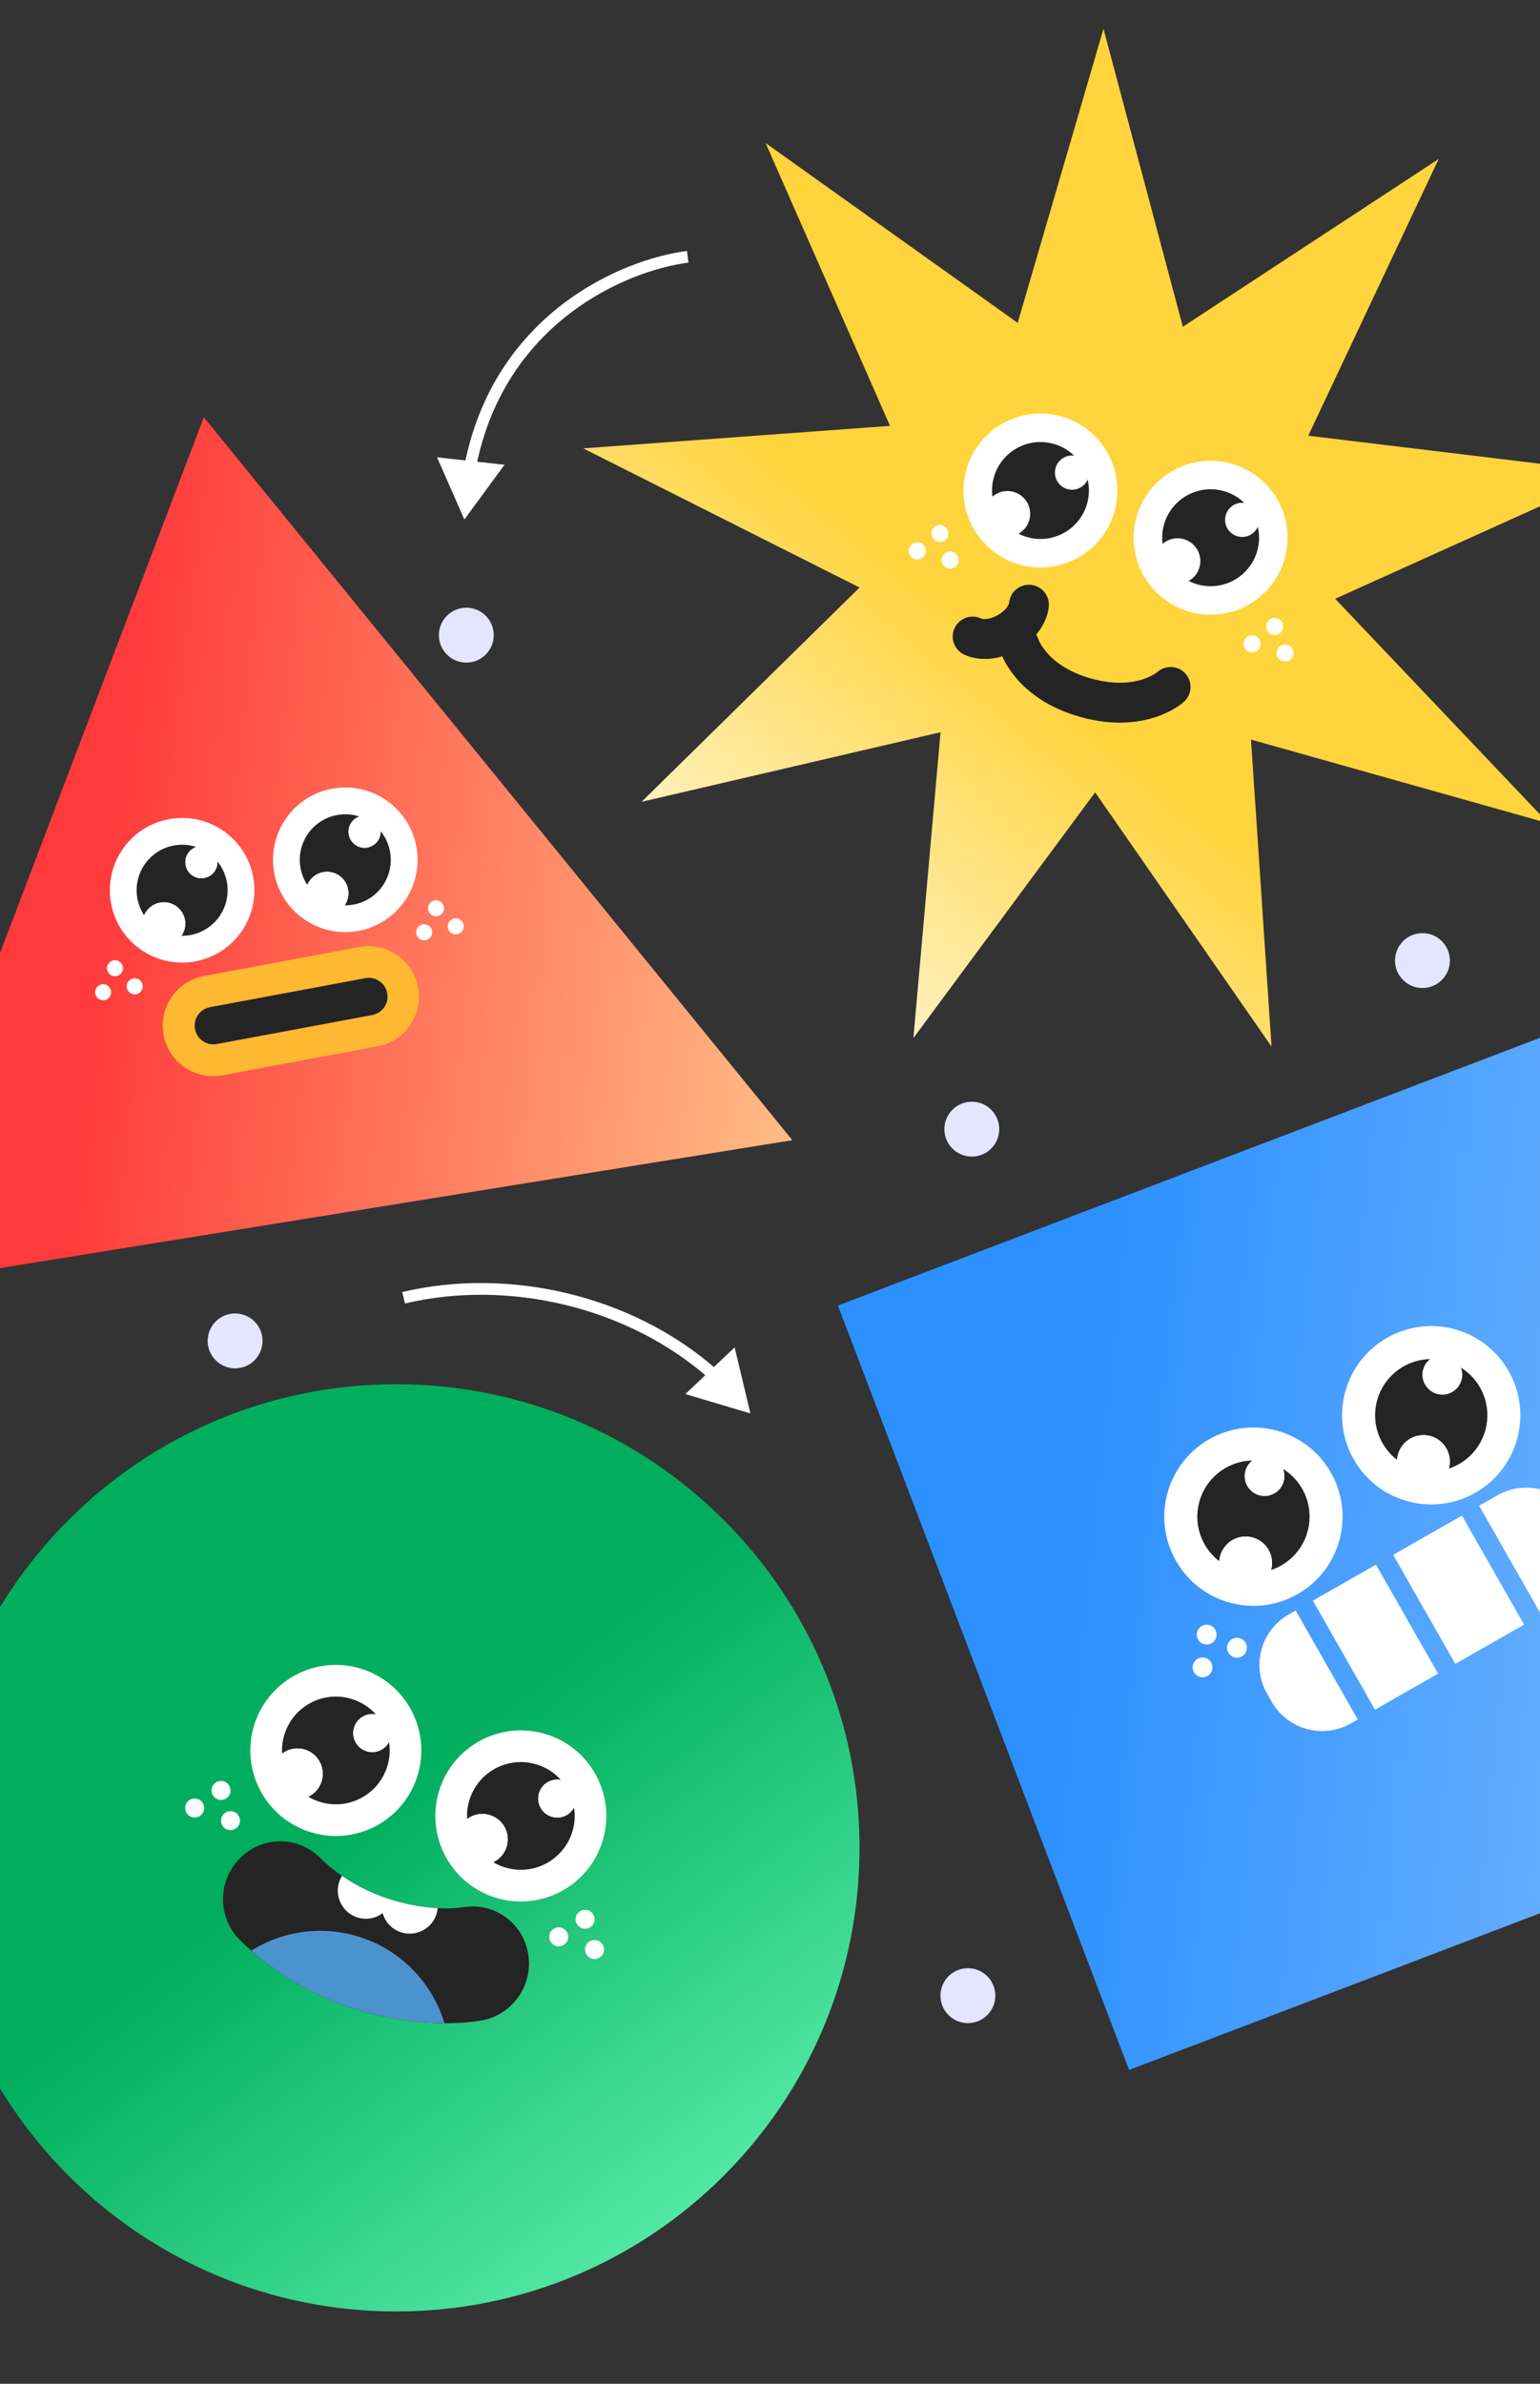 <svg width="393" height="608" viewBox="0 0 393 608" fill="none" xmlns="http://www.w3.org/2000/svg">
<rect x="0" y="0" width="393" height="608" fill="#333333" stroke="none"/>
<g clip-path="url(#clip0_4518_5839)">
<path d="M-17.152 471.298C-17.152 405.991 35.79 353.049 101.097 353.049V353.049C166.404 353.049 219.346 405.991 219.346 471.298V471.298C219.346 536.605 166.404 589.547 101.097 589.547V589.547C35.79 589.547 -17.152 536.605 -17.152 471.298V471.298Z" fill="url(#paint0_linear_4518_5839)"/>
<circle cx="21.808" cy="21.808" r="21.808" transform="matrix(-0.943 -0.334 -0.334 0.943 160.762 449.879)" fill="white"/>
<circle cx="13.731" cy="13.731" r="13.731" transform="matrix(-0.943 -0.334 -0.334 0.943 150.453 454.8)" fill="#242424"/>
<circle cx="4.846" cy="4.846" r="4.846" transform="matrix(-0.943 -0.334 -0.334 0.943 148.391 455.784)" fill="white"/>
<circle cx="6.462" cy="6.462" r="6.462" transform="matrix(-0.943 -0.334 -0.334 0.943 131.357 465.181)" fill="white"/>
<circle cx="4.846" cy="4.846" r="4.846" transform="matrix(-0.943 -0.334 -0.334 0.943 148.391 455.784)" fill="white"/>
<circle cx="6.462" cy="6.462" r="6.462" transform="matrix(-0.943 -0.334 -0.334 0.943 131.357 465.181)" fill="white"/>
<circle cx="21.808" cy="21.808" r="21.808" transform="matrix(-0.943 -0.334 -0.334 0.943 113.551 433.177)" fill="white"/>
<circle cx="13.731" cy="13.731" r="13.731" transform="matrix(-0.943 -0.334 -0.334 0.943 103.242 438.098)" fill="#242424"/>
<circle cx="4.846" cy="4.846" r="4.846" transform="matrix(-0.943 -0.334 -0.334 0.943 101.18 439.083)" fill="white"/>
<circle cx="6.462" cy="6.462" r="6.462" transform="matrix(-0.943 -0.334 -0.334 0.943 84.148 448.479)" fill="white"/>
<circle cx="4.846" cy="4.846" r="4.846" transform="matrix(-0.943 -0.334 -0.334 0.943 101.18 439.083)" fill="white"/>
<circle cx="6.462" cy="6.462" r="6.462" transform="matrix(-0.943 -0.334 -0.334 0.943 84.148 448.479)" fill="white"/>
<circle cx="2.423" cy="2.423" r="2.423" transform="matrix(-0.943 -0.334 -0.334 0.943 152.4 488.046)" fill="white"/>
<circle cx="2.423" cy="2.423" r="2.423" transform="matrix(-0.943 -0.334 -0.334 0.943 154.814 495.754)" fill="white"/>
<circle cx="2.423" cy="2.423" r="2.423" transform="matrix(-0.943 -0.334 -0.334 0.943 145.676 492.521)" fill="white"/>
<circle cx="2.423" cy="2.423" r="2.423" transform="matrix(-0.943 -0.334 -0.334 0.943 59.5 455.182)" fill="white"/>
<circle cx="2.423" cy="2.423" r="2.423" transform="matrix(-0.943 -0.334 -0.334 0.943 61.914 462.89)" fill="white"/>
<circle cx="2.423" cy="2.423" r="2.423" transform="matrix(-0.943 -0.334 -0.334 0.943 52.775 459.657)" fill="white"/>
<path fill-rule="evenodd" clip-rule="evenodd" d="M134.819 498.493C133.573 490.51 126.15 485.115 118.24 486.444C112.242 487.451 94.706 486.631 81.56 473.732C75.839 468.119 66.659 468.295 61.056 474.126C55.453 479.956 55.548 489.232 61.269 494.845C82.727 515.899 110.449 517.42 122.754 515.353C130.664 514.025 136.066 506.476 134.819 498.493Z" fill="#242424"/>
<path fill-rule="evenodd" clip-rule="evenodd" d="M100.669 492.049C99.138 491.062 98.109 489.589 97.654 487.963C95.325 489.703 92.067 489.911 89.48 488.242C86.193 486.121 85.221 481.762 87.273 478.45C95.798 484.348 105.12 486.332 111.689 486.686C111.588 487.801 111.223 488.908 110.574 489.913C108.428 493.238 103.994 494.195 100.669 492.049Z" fill="white"/>
<path fill-rule="evenodd" clip-rule="evenodd" d="M64.14 497.516C80.635 512.056 100.124 515.978 113.427 516.035C110.482 506.286 103.096 498.021 92.76 494.365C82.858 490.862 72.403 492.349 64.14 497.516Z" fill="#4C92CD"/>
<path d="M112 162C112 158.134 115.134 155 119 155V155C122.866 155 126 158.134 126 162V162C126 165.866 122.866 169 119 169V169C115.134 169 112 165.866 112 162V162Z" fill="#E5E5FF"/>
<path d="M118.5 132.5L128.751 118.539L111.535 116.642L118.5 132.5ZM175.311 64.012C158.41 66.163 125.988 80.186 118.506 118.793L121.452 119.364C128.603 82.461 159.574 69.039 175.689 66.988L175.311 64.012Z" fill="white"/>
<path d="M301.856 83.343L367.142 40.549L333.859 111.129L411.98 120.572L340.732 152.721L395.142 209.981L319.25 188.635L324.486 266.925L279.477 202.088L233.091 264.768L240.022 186.759L163.715 204.509L219.356 149.853L148.834 114.357L227.126 108.615L195.374 36.478L259.708 82.351L281.604 7.342L301.856 83.343Z" fill="url(#paint1_linear_4518_5839)"/>
<circle cx="19.624" cy="19.624" r="19.624" transform="matrix(-0.964 -0.267 -0.267 0.964 333.1 123.48)" fill="white"/>
<circle cx="12.356" cy="12.356" r="12.356" transform="matrix(-0.964 -0.267 -0.267 0.964 324.154 128.541)" fill="#242424"/>
<circle cx="4.361" cy="4.361" r="4.361" transform="matrix(-0.964 -0.267 -0.267 0.964 322.365 129.553)" fill="white"/>
<circle cx="5.815" cy="5.815" r="5.815" transform="matrix(-0.964 -0.267 -0.267 0.964 307.662 139.051)" fill="white"/>
<circle cx="19.624" cy="19.624" r="19.624" transform="matrix(-0.964 -0.267 -0.267 0.964 289.678 111.433)" fill="white"/>
<circle cx="12.356" cy="12.356" r="12.356" transform="matrix(-0.964 -0.267 -0.267 0.964 280.732 116.493)" fill="#242424"/>
<circle cx="4.361" cy="4.361" r="4.361" transform="matrix(-0.964 -0.267 -0.267 0.964 278.943 117.505)" fill="white"/>
<circle cx="5.815" cy="5.815" r="5.815" transform="matrix(-0.964 -0.267 -0.267 0.964 264.24 127.003)" fill="white"/>
<circle cx="2.18" cy="2.18" r="2.18" transform="matrix(-0.964 -0.267 -0.267 0.964 327.975 158.264)" fill="white"/>
<circle cx="2.18" cy="2.18" r="2.18" transform="matrix(-0.964 -0.267 -0.267 0.964 330.621 165.032)" fill="white"/>
<circle cx="2.18" cy="2.18" r="2.18" transform="matrix(-0.964 -0.267 -0.267 0.964 322.217 162.701)" fill="white"/>
<circle cx="2.18" cy="2.18" r="2.18" transform="matrix(-0.964 -0.267 -0.267 0.964 242.531 134.558)" fill="white"/>
<circle cx="2.18" cy="2.18" r="2.18" transform="matrix(-0.964 -0.267 -0.267 0.964 245.178 141.326)" fill="white"/>
<circle cx="2.18" cy="2.18" r="2.18" transform="matrix(-0.964 -0.267 -0.267 0.964 236.773 138.995)" fill="white"/>
<path d="M260.096 164.491C260.096 164.491 262.923 174.037 277.156 177.984C291.39 181.931 298.729 175.21 298.729 175.21" stroke="#242424" stroke-width="10.175" stroke-linecap="round"/>
<path d="M248.219 162.357C248.219 162.357 251.82 164.312 257.112 161.318C262.404 158.324 262.584 154.231 262.584 154.231" stroke="#242424" stroke-width="10.175" stroke-linecap="round"/>
<path d="M52.011 106.429L202.201 290.808L-32.571 328.687L52.011 106.429Z" fill="url(#paint2_linear_4518_5839)"/>
<circle cx="18.444" cy="18.444" r="18.444" transform="matrix(-0.983 0.183 0.183 0.983 102.867 197.792)" fill="white"/>
<circle cx="11.613" cy="11.613" r="11.613" transform="matrix(-0.983 0.183 0.183 0.983 97.404 205.76)" fill="#242424"/>
<circle cx="4.099" cy="4.099" r="4.099" transform="matrix(-0.983 0.183 0.183 0.983 96.312 207.353)" fill="white"/>
<circle cx="5.465" cy="5.465" r="5.465" transform="matrix(-0.983 0.183 0.183 0.983 87.822 221.445)" fill="white"/>
<circle cx="4.099" cy="4.099" r="4.099" transform="matrix(-0.983 0.183 0.183 0.983 96.312 207.353)" fill="white"/>
<circle cx="5.465" cy="5.465" r="5.465" transform="matrix(-0.983 0.183 0.183 0.983 87.822 221.445)" fill="white"/>
<circle cx="18.444" cy="18.444" r="18.444" transform="matrix(-0.983 0.183 0.183 0.983 61.232 205.56)" fill="white"/>
<circle cx="11.613" cy="11.613" r="11.613" transform="matrix(-0.983 0.183 0.183 0.983 55.77 213.528)" fill="#242424"/>
<circle cx="4.099" cy="4.099" r="4.099" transform="matrix(-0.983 0.183 0.183 0.983 54.678 215.122)" fill="white"/>
<circle cx="5.465" cy="5.465" r="5.465" transform="matrix(-0.983 0.183 0.183 0.983 46.188 229.214)" fill="white"/>
<circle cx="4.099" cy="4.099" r="4.099" transform="matrix(-0.983 0.183 0.183 0.983 54.678 215.122)" fill="white"/>
<circle cx="5.465" cy="5.465" r="5.465" transform="matrix(-0.983 0.183 0.183 0.983 46.188 229.214)" fill="white"/>
<path d="M94.047 254.199L54.394 261.599" stroke="#FEB831" stroke-width="25.747" stroke-linecap="round"/>
<path d="M94.117 254.187L54.464 261.586" stroke="#242424" stroke-width="9.563" stroke-linecap="round"/>
<circle cx="2.049" cy="2.049" r="2.049" transform="matrix(-0.983 0.183 0.183 0.983 112.906 229.272)" fill="white"/>
<circle cx="2.049" cy="2.049" r="2.049" transform="matrix(-0.983 0.183 0.183 0.983 117.938 233.892)" fill="white"/>
<circle cx="2.049" cy="2.049" r="2.049" transform="matrix(-0.983 0.183 0.183 0.983 109.879 235.396)" fill="white"/>
<circle cx="2.049" cy="2.049" r="2.049" transform="matrix(-0.983 0.183 0.183 0.983 30.984 244.558)" fill="white"/>
<circle cx="2.049" cy="2.049" r="2.049" transform="matrix(-0.983 0.183 0.183 0.983 36.016 249.178)" fill="white"/>
<circle cx="2.049" cy="2.049" r="2.049" transform="matrix(-0.983 0.183 0.183 0.983 27.957 250.682)" fill="white"/>
<path d="M356 245C356 241.134 359.134 238 363 238V238C366.866 238 370 241.134 370 245V245C370 248.866 366.866 252 363 252V252C359.134 252 356 248.866 356 245V245Z" fill="#E5E5FF"/>
<path d="M241 288C241 284.134 244.134 281 248 281V281C251.866 281 255 284.134 255 288V288C255 291.866 251.866 295 248 295V295C244.134 295 241 291.866 241 288V288Z" fill="#E5E5FF"/>
<path d="M240 509C240 505.134 243.134 502 247 502V502C250.866 502 254 505.134 254 509V509C254 512.866 250.866 516 247 516V516C243.134 516 240 512.866 240 509V509Z" fill="#E5E5FF"/>
<path d="M53 342C53 338.134 56.134 335 60 335V335C63.866 335 67 338.134 67 342V342C67 345.866 63.866 349 60 349V349C56.134 349 53 345.866 53 342V342Z" fill="#E5E5FF"/>
<path d="M191.501 360.5L174.899 355.562L187.476 343.654L191.501 360.5ZM102.655 329.541C129.506 323.168 161.283 330.101 183.216 349.576L181.224 351.819C160.059 333.026 129.296 326.302 103.347 332.46L102.655 329.541Z" fill="white"/>
<rect x="213.83" y="332.983" width="208.652" height="208.652" transform="rotate(-20.862 213.83 332.983)" fill="url(#paint3_linear_4518_5839)"/>
<circle cx="22.744" cy="22.744" r="22.744" transform="matrix(-0.869 0.495 0.495 0.869 373.744 329.947)" fill="white"/>
<circle cx="14.32" cy="14.32" r="14.32" transform="matrix(-0.869 0.495 0.495 0.869 370.6 341.437)" fill="#242424"/>
<circle cx="22.744" cy="22.744" r="22.744" transform="matrix(-0.869 0.495 0.495 0.869 328.371 355.813)" fill="white"/>
<circle cx="14.32" cy="14.32" r="14.32" transform="matrix(-0.869 0.495 0.495 0.869 325.227 367.303)" fill="#242424"/>
<circle cx="5.054" cy="5.054" r="5.054" transform="matrix(-0.869 0.495 0.495 0.869 324.598 369.601)" fill="white"/>
<circle cx="6.739" cy="6.739" r="6.739" transform="matrix(-0.869 0.495 0.495 0.869 320.398 389.449)" fill="white"/>
<circle cx="5.054" cy="5.054" r="5.054" transform="matrix(-0.869 0.495 0.495 0.869 324.598 369.601)" fill="white"/>
<circle cx="6.739" cy="6.739" r="6.739" transform="matrix(-0.869 0.495 0.495 0.869 320.398 389.449)" fill="white"/>
<circle cx="5.054" cy="5.054" r="5.054" transform="matrix(-0.869 0.495 0.495 0.869 369.971 343.735)" fill="white"/>
<circle cx="6.739" cy="6.739" r="6.739" transform="matrix(-0.869 0.495 0.495 0.869 365.771 363.582)" fill="white"/>
<circle cx="5.054" cy="5.054" r="5.054" transform="matrix(-0.869 0.495 0.495 0.869 369.971 343.735)" fill="white"/>
<circle cx="6.739" cy="6.739" r="6.739" transform="matrix(-0.869 0.495 0.495 0.869 365.771 363.582)" fill="white"/>
<path fill-rule="evenodd" clip-rule="evenodd" d="M330.645 410.756L335.036 408.253L335.036 408.254L373.09 386.559L373.09 386.559L377.48 384.056L377.481 384.056L382.171 381.382C389.281 377.329 398.331 379.807 402.385 386.917L403.559 388.977C407.613 396.087 405.135 405.137 398.025 409.191L371.383 424.379L371.383 424.38L366.992 426.883L366.992 426.883L344.739 439.569C337.628 443.623 328.578 441.145 324.525 434.035L323.35 431.975C319.297 424.864 321.775 415.814 328.885 411.761L330.646 410.757L330.645 410.756ZM366.992 426.883L371.383 424.379L355.529 396.571L351.139 399.075L366.992 426.883ZM377.481 384.056L373.09 386.559L388.943 414.367L393.334 411.864L377.481 384.056ZM330.646 410.757L346.499 438.565L350.89 436.062L335.036 408.254L330.646 410.757Z" fill="white"/>
<circle cx="2.527" cy="2.527" r="2.527" transform="matrix(-0.869 0.495 0.495 0.869 397.111 370.927)" fill="white"/>
<circle cx="2.527" cy="2.527" r="2.527" transform="matrix(-0.869 0.495 0.495 0.869 308.885 413.468)" fill="white"/>
<circle cx="2.527" cy="2.527" r="2.527" transform="matrix(-0.869 0.495 0.495 0.869 316.611 416.819)" fill="white"/>
<circle cx="2.527" cy="2.527" r="2.527" transform="matrix(-0.869 0.495 0.495 0.869 307.832 421.826)" fill="white"/>
</g>
<defs>
<linearGradient id="paint0_linear_4518_5839" x1="123.761" y1="438.779" x2="234.127" y2="584.62" gradientUnits="userSpaceOnUse">
<stop stop-color="#00AE5E"/>
<stop offset="1" stop-color="#73FFBF"/>
</linearGradient>
<linearGradient id="paint1_linear_4518_5839" x1="365.644" y1="39.292" x2="199.907" y2="236.941" gradientUnits="userSpaceOnUse">
<stop offset="0.645" stop-color="#FFD43C"/>
<stop offset="1" stop-color="#FFF1BF"/>
</linearGradient>
<linearGradient id="paint2_linear_4518_5839" x1="27.587" y1="198.726" x2="209.426" y2="220.105" gradientUnits="userSpaceOnUse">
<stop stop-color="#FF3A3A"/>
<stop offset="1" stop-color="#FFBB84"/>
</linearGradient>
<linearGradient id="paint3_linear_4518_5839" x1="253.741" y1="395.645" x2="425.432" y2="482.718" gradientUnits="userSpaceOnUse">
<stop stop-color="#2C90FF"/>
<stop offset="1" stop-color="#7CBAFF"/>
</linearGradient>
<clipPath id="clip0_4518_5839">
<rect width="393" height="608" fill="white"/>
</clipPath>
</defs>
</svg>
